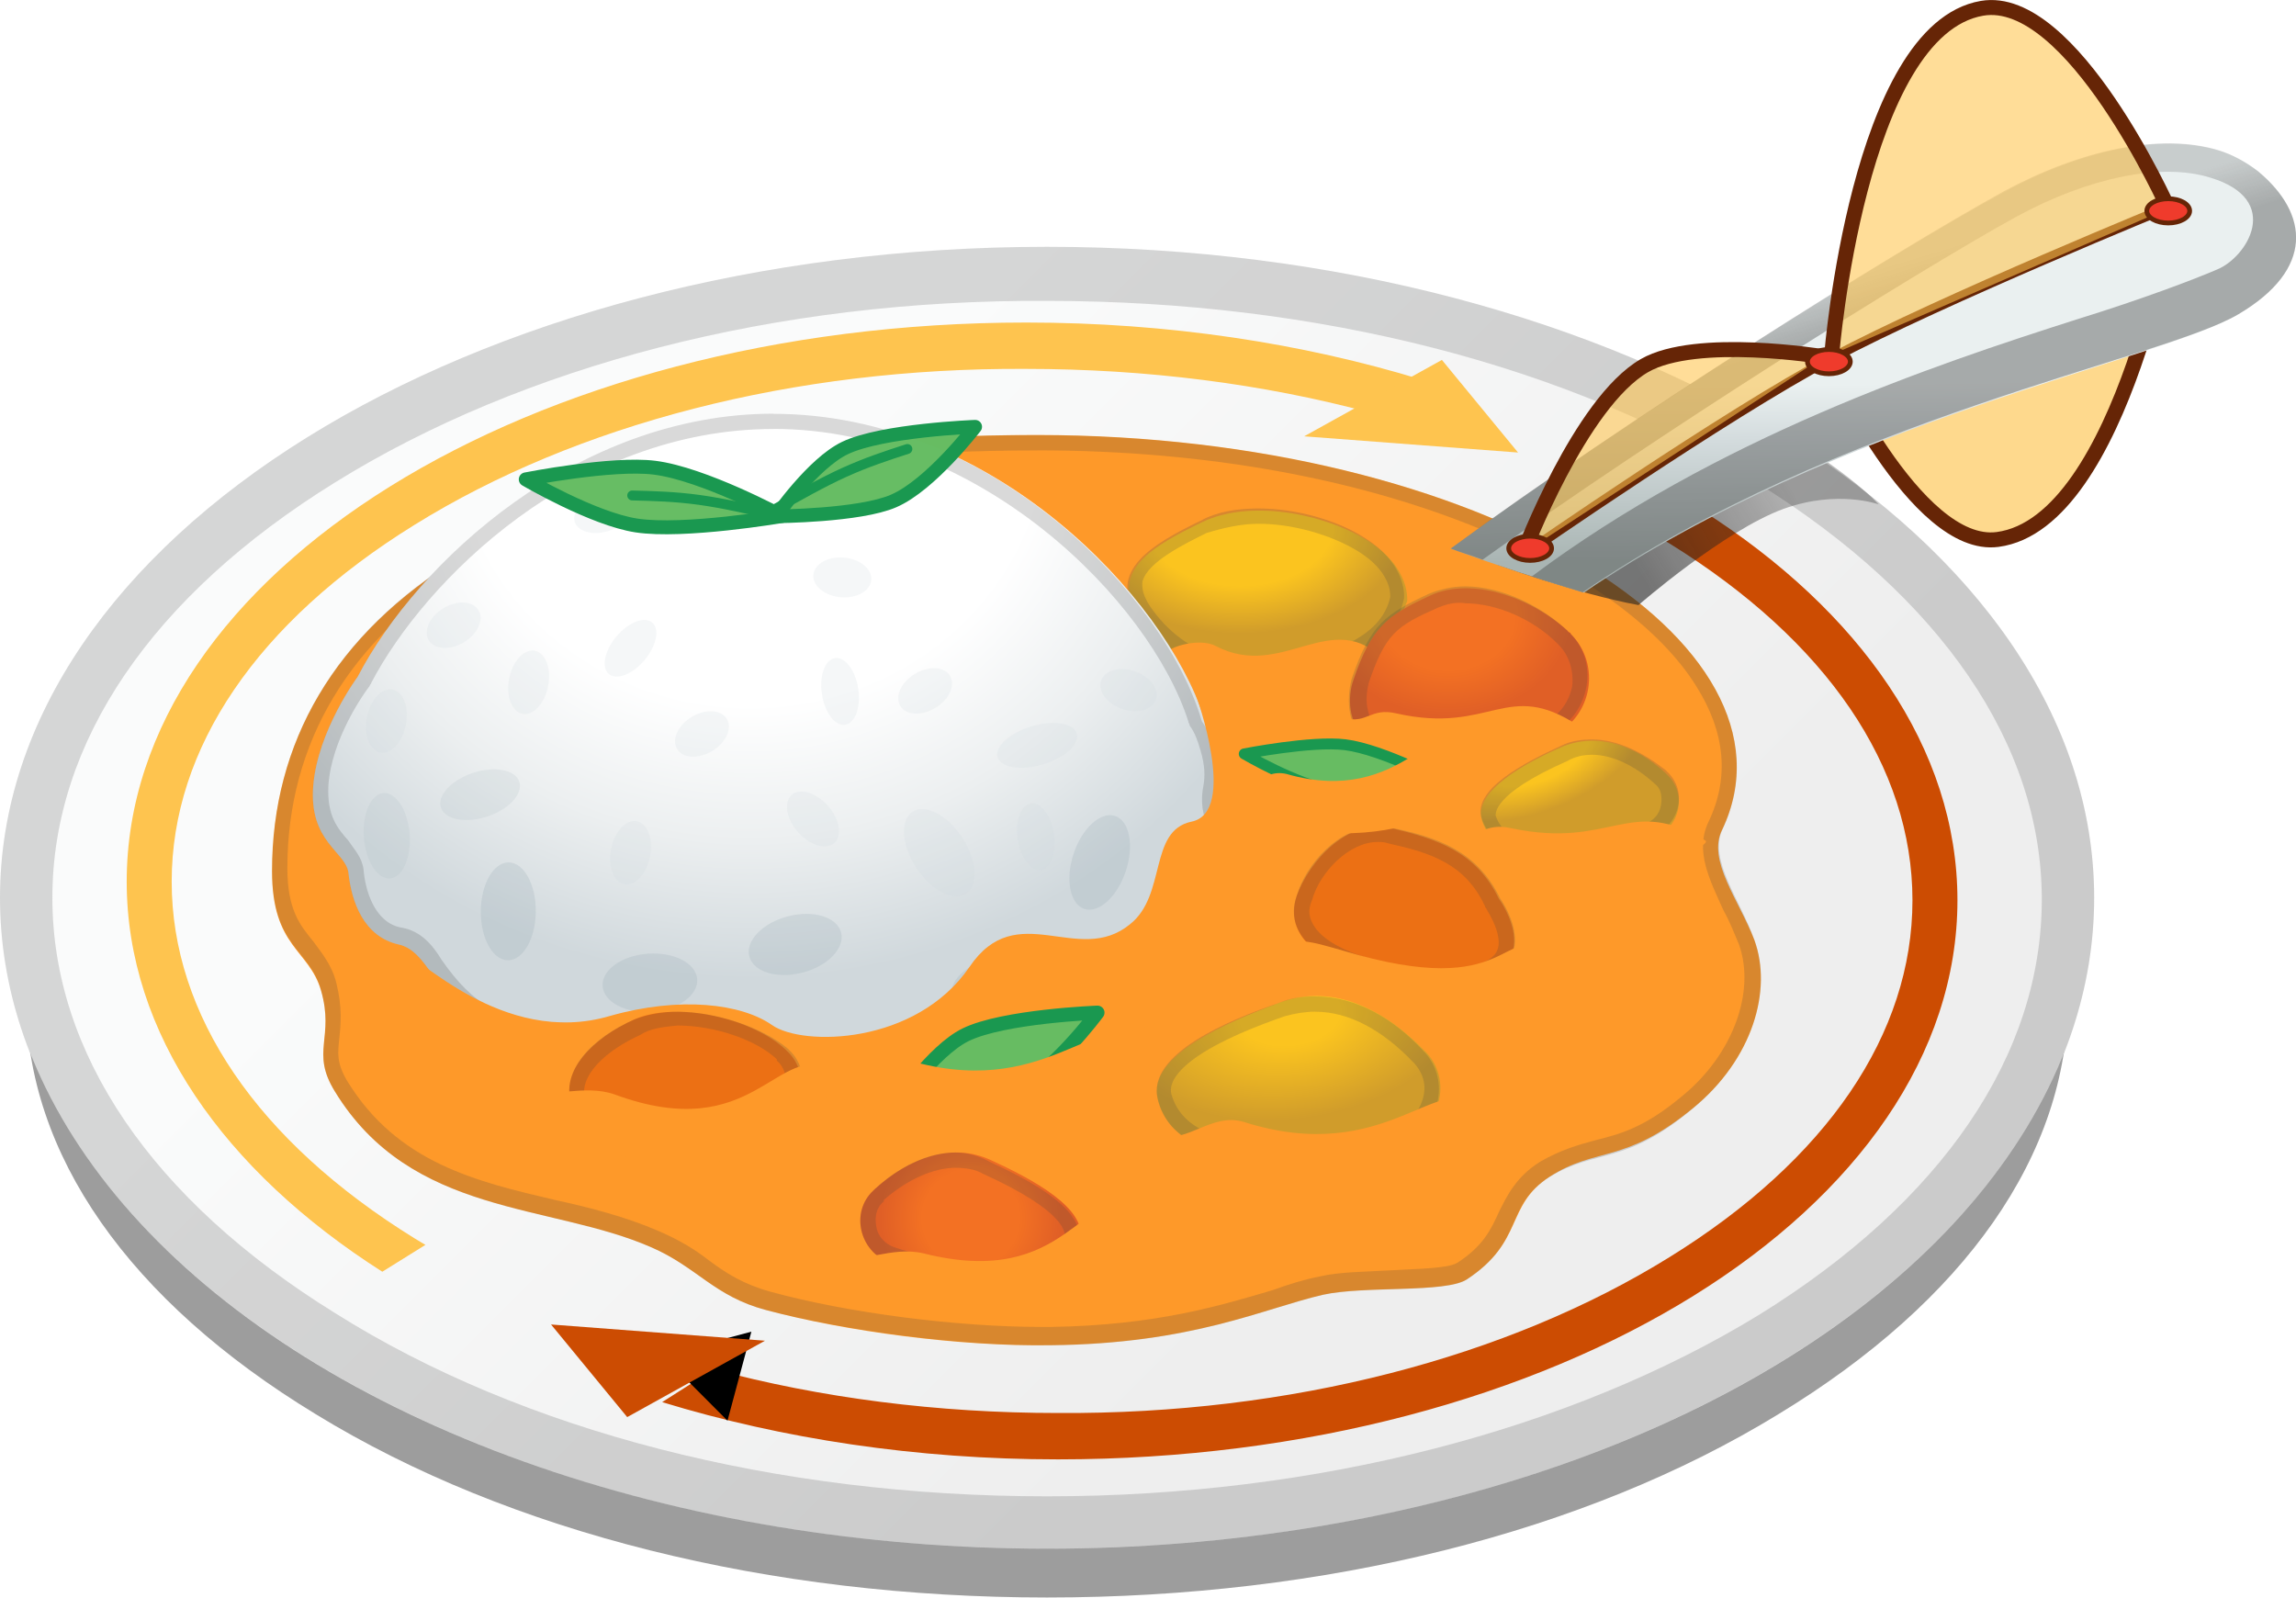 <?xml version="1.0" encoding="UTF-8" standalone="no"?>
<!-- Created with Inkscape (http://www.inkscape.org/) -->

<svg
   width="34.81mm"
   height="24.221mm"
   viewBox="0 0 34.81 24.221"
   version="1.1"
   id="svg1"
   inkscape:version="1.3.2 (091e20e, 2023-11-25)"
   sodipodi:docname="bocurry_logo.svg"
   xmlns:inkscape="http://www.inkscape.org/namespaces/inkscape"
   xmlns:sodipodi="http://sodipodi.sourceforge.net/DTD/sodipodi-0.dtd"
   xmlns:xlink="http://www.w3.org/1999/xlink"
   xmlns="http://www.w3.org/2000/svg"
   xmlns:svg="http://www.w3.org/2000/svg">
  <sodipodi:namedview
     id="namedview1"
     pagecolor="#ffffff"
     bordercolor="#000000"
     borderopacity="0.25"
     inkscape:showpageshadow="2"
     inkscape:pageopacity="0.0"
     inkscape:pagecheckerboard="0"
     inkscape:deskcolor="#d1d1d1"
     inkscape:document-units="mm"
     inkscape:zoom="3.8453276"
     inkscape:cx="218.18687"
     inkscape:cy="562.76089"
     inkscape:window-width="1472"
     inkscape:window-height="808"
     inkscape:window-x="0"
     inkscape:window-y="26"
     inkscape:window-maximized="0"
     inkscape:current-layer="layer1" />
  <defs
     id="defs1">
    <inkscape:path-effect
       effect="bspline"
       id="path-effect35"
       is_visible="true"
       lpeversion="1.3"
       weight="33.333"
       steps="2"
       helper_size="0"
       apply_no_weight="true"
       apply_with_weight="true"
       only_selected="false"
       uniform="false" />
    <linearGradient
       id="a"
       gradientUnits="userSpaceOnUse"
       x1="35.012"
       x2="88.775"
       y1="50.711"
       y2="104.477"
       gradientTransform="matrix(0.265,0,0,0.265,38.776,132.873)">
      <stop
         offset=".171"
         stop-color="#fafbfb"
         id="stop1" />
      <stop
         offset=".87"
         stop-color="#eee"
         id="stop2" />
    </linearGradient>
    <linearGradient
       id="c">
      <stop
         offset=".535"
         stop-color="#f37123"
         id="stop5" />
      <stop
         offset="1"
         stop-color="#e05f26"
         id="stop6" />
    </linearGradient>
    <linearGradient
       id="d-7"
       gradientUnits="userSpaceOnUse"
       x1="102.628"
       x2="93.027"
       y1="55.923"
       y2="68.311"
       gradientTransform="matrix(0.265,0,0,0.265,85.716,112.64)">
      <stop
         offset="0"
         stop-color="#212121"
         stop-opacity=".3"
         id="stop10-5" />
      <stop
         offset="1"
         stop-color="#212121"
         stop-opacity=".6"
         id="stop11-5" />
    </linearGradient>
    <linearGradient
       id="e-4"
       gradientTransform="matrix(0.265,0,0,-0.265,85.716,146.478)"
       gradientUnits="userSpaceOnUse"
       x1="101.792"
       x2="96.6"
       y1="65.577"
       y2="78.218">
      <stop
         offset=".005"
         stop-color="#a9b5b3"
         id="stop12" />
      <stop
         offset=".688"
         stop-color="#d4dcde"
         id="stop13" />
      <stop
         offset=".981"
         stop-color="#eaf0f0"
         id="stop14-1" />
    </linearGradient>
    <linearGradient
       id="f-8"
       gradientTransform="matrix(0.264,-0.022,0.022,0.264,83.841,-84.807)"
       gradientUnits="userSpaceOnUse"
       x1="33.277"
       x2="35.913"
       y1="795.907"
       y2="799.86">
      <stop
         offset="0"
         stop-color="#424242"
         stop-opacity=".2"
         id="stop15-8" />
      <stop
         offset=".848"
         stop-color="#424242"
         stop-opacity=".4"
         id="stop16" />
    </linearGradient>
    <radialGradient
       id="b-8"
       cx="79.164"
       cy="959.513"
       gradientTransform="matrix(0.232,0,0,0.151,120.028,50.404)"
       gradientUnits="userSpaceOnUse"
       r="10.855">
      <stop
         offset=".559"
         stop-color="#fbc41f"
         id="stop3-2" />
      <stop
         offset="1"
         stop-color="#d09c2b"
         id="stop4-9" />
    </radialGradient>
    <radialGradient
       id="d-8"
       cx="92.751"
       cy="865.08"
       gradientTransform="matrix(0.232,0,0,0.185,120.028,36.644)"
       gradientUnits="userSpaceOnUse"
       r="8.062"
       xlink:href="#c" />
    <radialGradient
       id="e-7"
       cx="171.498"
       cy="184.57"
       gradientTransform="matrix(0,0.232,-0.246,0,176.367,154.04)"
       gradientUnits="userSpaceOnUse"
       r="37.28">
      <stop
         offset=".483"
         stop-color="#fff"
         id="stop7-4" />
      <stop
         offset=".724"
         stop-color="#eceff0"
         id="stop8-8" />
      <stop
         offset=".965"
         stop-color="#d0d8dc"
         id="stop9-5" />
    </radialGradient>
    <radialGradient
       id="f-83"
       cx="-45.756"
       cy="1260.003"
       gradientTransform="matrix(0.216,-0.084,0.042,0.108,99.827,58.815)"
       gradientUnits="userSpaceOnUse"
       r="7.641">
      <stop
         offset=".489"
         stop-color="#fbc41f"
         id="stop10-0" />
      <stop
         offset="1"
         stop-color="#d09c2b"
         id="stop11-6" />
    </radialGradient>
    <radialGradient
       id="g-2"
       cx="61.557"
       cy="99.352"
       gradientUnits="userSpaceOnUse"
       r="5.916"
       xlink:href="#c"
       gradientTransform="matrix(0.232,0,0,0.232,120.028,182.742)" />
    <radialGradient
       id="k-2"
       cx="32.498"
       cy="1084.487"
       gradientTransform="matrix(0.23,-0.031,0.019,0.138,111.079,54.065)"
       gradientUnits="userSpaceOnUse"
       r="11.326">
      <stop
         offset=".287"
         stop-color="#fbc41f"
         id="stop18-1" />
      <stop
         offset="1"
         stop-color="#d09c2b"
         id="stop19-1" />
    </radialGradient>
    <marker
       style="overflow:visible"
       id="Triangle-0"
       refX="0"
       refY="0"
       orient="auto-start-reverse"
       inkscape:stockid="Triangle arrow"
       markerWidth="1"
       markerHeight="1"
       viewBox="0 0 1 1"
       inkscape:isstock="true"
       inkscape:collect="always"
       preserveAspectRatio="xMidYMid">
      <path
         transform="scale(0.5)"
         style="fill:context-stroke;fill-rule:evenodd;stroke:context-stroke;stroke-width:1pt"
         d="M 5.77,0 -2.88,5 V -5 Z"
         id="path135-1" />
    </marker>
    <linearGradient
       inkscape:collect="always"
       xlink:href="#a"
       id="linearGradient4"
       gradientUnits="userSpaceOnUse"
       gradientTransform="matrix(0.265,0,0,0.265,118.533,179.849)"
       x1="35.012"
       y1="50.711"
       x2="88.775"
       y2="104.477" />
    <linearGradient
       inkscape:collect="always"
       xlink:href="#d-7"
       id="linearGradient5"
       gradientUnits="userSpaceOnUse"
       gradientTransform="matrix(0.157,0.062,-0.062,0.158,133.985,179.288)"
       x1="102.628"
       y1="55.923"
       x2="93.027"
       y2="68.311" />
    <linearGradient
       inkscape:collect="always"
       xlink:href="#e-4"
       id="linearGradient6"
       gradientUnits="userSpaceOnUse"
       gradientTransform="matrix(0.183,0.072,0.072,-0.183,124.69,200.454)"
       x1="101.792"
       y1="65.577"
       x2="96.6"
       y2="78.218" />
    <linearGradient
       inkscape:collect="always"
       xlink:href="#f-8"
       id="linearGradient7"
       gradientUnits="userSpaceOnUse"
       gradientTransform="matrix(0.188,0.057,-0.057,0.188,186.383,40.091)"
       x1="33.277"
       y1="795.907"
       x2="35.913"
       y2="799.86" />
    <inkscape:path-effect
       effect="bspline"
       id="path-effect35-8"
       is_visible="true"
       lpeversion="1.3"
       weight="33.333"
       steps="2"
       helper_size="0"
       apply_no_weight="true"
       apply_with_weight="true"
       only_selected="false"
       uniform="false" />
  </defs>
  <g
     inkscape:label="Layer 1"
     inkscape:groupmode="layer"
     id="layer1"
     transform="translate(-119.592,-187.325)">
    <path
       d="m 135.467,193.395 c 4.207,0 8.149,0.979 11.086,2.778 2.831,1.72 4.392,3.942 4.392,6.297 0,2.355 -1.561,4.577 -4.392,6.297 -2.937,1.799 -6.879,2.778 -11.086,2.778 -4.207,0 -8.149,-0.979 -11.086,-2.778 -2.831,-1.72 -4.392,-3.942 -4.392,-6.297 0,-2.355 1.561,-4.577 4.392,-6.297 2.937,-1.773 6.879,-2.778 11.086,-2.778"
       fill="#9d9d9d"
       id="path15-8-9"
       style="stroke-width:0.265"
       inkscape:export-filename="currybo.svg"
       inkscape:export-xdpi="96"
       inkscape:export-ydpi="96" />
    <ellipse
       cx="135.467"
       cy="200.936"
       fill="url(#a)"
       rx="15.875"
       ry="9.869"
       id="ellipse15-5"
       style="fill:url(#linearGradient4);stroke-width:0.265" />
    <circle
       cx="137.677"
       cy="200.554"
       fill="#f5f5f5"
       id="circle15-6"
       style="stroke-width:0.232"
       r="2.087" />
    <circle
       cx="134.871"
       cy="202.038"
       fill="#f5f5f5"
       id="circle16-2"
       style="stroke-width:0.232"
       r="2.087" />
    <path
       d="m 145.702,199.904 c -0.232,0.464 0.255,1.067 0.487,1.67 0.278,0.765 -0.023,1.809 -0.928,2.551 -1.044,0.858 -1.461,0.58 -2.18,1.044 -0.673,0.441 -0.371,0.974 -1.252,1.554 -0.325,0.209 -1.554,0.093 -2.18,0.232 -0.904,0.209 -1.971,0.742 -4.128,0.765 -1.368,0.023 -3.108,-0.209 -4.314,-0.533 -0.789,-0.209 -1.044,-0.649 -1.739,-0.951 -1.531,-0.673 -3.641,-0.464 -4.801,-2.366 -0.371,-0.603 0,-0.812 -0.209,-1.531 -0.186,-0.626 -0.742,-0.649 -0.742,-1.809 0,-3.873 3.757,-6.61 11.596,-6.61 6.772,0 11.735,3.154 10.39,5.984 z"
       fill="#9a5a25"
       id="path16-0-8"
       style="fill:#fe9929;stroke-width:0.232" />
    <path
       d="m 138.93,197.608 c 0,0 -1.252,0.255 -2.064,-0.928 -0.487,-0.696 0.232,-1.09 0.951,-1.438 0.719,-0.348 1.832,-0.139 2.505,0.278 0.673,0.417 0.603,0.928 0.603,0.928 -0.046,0.023 -0.116,0.974 -1.995,1.16 z"
       fill="url(#b)"
       id="path17-2-5"
       style="fill:url(#b-8);stroke-width:0.232" />
    <path
       d="m 138.674,195.266 c 0.51,0 1.09,0.162 1.508,0.417 0.487,0.301 0.487,0.626 0.487,0.673 v 0.023 c -0.116,0.533 -0.742,0.881 -1.763,0.974 h -0.023 c 0,0 -0.093,0.023 -0.255,0.023 -0.371,0 -1.09,-0.116 -1.6,-0.858 -0.139,-0.209 -0.116,-0.325 -0.116,-0.371 0.07,-0.301 0.649,-0.58 0.974,-0.742 0.232,-0.07 0.51,-0.139 0.789,-0.139 m 0,-0.232 c -0.325,0 -0.626,0.046 -0.881,0.186 -0.719,0.348 -1.438,0.765 -0.951,1.438 0.58,0.812 1.368,0.951 1.786,0.951 0.186,0 0.278,-0.023 0.278,-0.023 1.879,-0.186 1.948,-1.136 1.971,-1.183 0,0 0.07,-0.51 -0.603,-0.928 -0.394,-0.255 -1.02,-0.441 -1.6,-0.441 z"
       fill="#434343"
       opacity="0.2"
       id="path18-4-9"
       style="stroke-width:0.232" />
    <path
       d="m 140.599,197.353 c 0.116,0.116 -1.113,0.51 -1.67,0.51 -0.557,0 -1.716,-0.394 -1.716,-0.557 0,-0.162 0.557,-0.325 0.812,-0.186 1.02,0.533 1.763,-0.626 2.574,0.232 z"
       fill="#9a5a25"
       id="path19-8-4"
       style="fill:#fe9929;fill-opacity:1;stroke-width:0.232" />
    <path
       d="m 140.112,197.632 c 0.278,-0.812 0.51,-0.974 1.16,-1.276 0.649,-0.302 1.577,0.046 2.111,0.557 0,0 0.023,0 0.023,0.023 0.464,0.464 0.325,1.252 -0.255,1.531 -0.232,0.116 -1.786,0.371 -2.829,0 -0.301,-0.116 -0.301,-0.603 -0.209,-0.835 z"
       fill="url(#d)"
       id="path20-3-3"
       style="fill:url(#d-8);stroke-width:0.232" />
    <path
       d="m 135.311,194.153 c 5.334,0 8.929,1.855 9.996,3.572 0.441,0.696 0.51,1.392 0.186,2.064 -0.209,0.441 0.023,0.881 0.232,1.345 0.093,0.162 0.162,0.348 0.232,0.51 0.255,0.719 -0.093,1.67 -0.858,2.296 -0.58,0.487 -0.951,0.58 -1.322,0.673 -0.255,0.07 -0.51,0.139 -0.835,0.325 -0.371,0.232 -0.51,0.533 -0.626,0.765 -0.116,0.255 -0.232,0.51 -0.626,0.765 -0.139,0.093 -0.649,0.093 -0.997,0.116 -0.394,0.023 -0.789,0.023 -1.09,0.093 -0.232,0.046 -0.464,0.116 -0.719,0.209 -0.789,0.232 -1.763,0.533 -3.363,0.557 h -0.139 c -1.276,0 -2.922,-0.209 -4.105,-0.533 -0.417,-0.116 -0.673,-0.278 -0.951,-0.487 -0.209,-0.162 -0.441,-0.302 -0.765,-0.441 -0.487,-0.209 -1.02,-0.348 -1.554,-0.464 -1.183,-0.278 -2.389,-0.557 -3.154,-1.809 -0.162,-0.278 -0.139,-0.417 -0.116,-0.649 0.023,-0.209 0.046,-0.464 -0.046,-0.835 -0.07,-0.278 -0.232,-0.464 -0.348,-0.626 -0.209,-0.255 -0.394,-0.487 -0.394,-1.113 0,-1.902 0.951,-3.479 2.737,-4.569 1.995,-1.136 4.894,-1.763 8.628,-1.763 m 0,-0.232 c -7.839,0 -11.596,2.714 -11.596,6.61 0,1.16 0.58,1.183 0.742,1.809 0.209,0.742 -0.162,0.928 0.209,1.531 1.16,1.902 3.27,1.693 4.801,2.366 0.696,0.302 0.951,0.742 1.739,0.951 1.16,0.301 2.829,0.533 4.175,0.533 h 0.139 c 2.157,-0.023 3.224,-0.557 4.128,-0.765 0.626,-0.139 1.855,-0.023 2.18,-0.232 0.881,-0.58 0.557,-1.113 1.252,-1.554 0.719,-0.441 1.136,-0.162 2.18,-1.044 0.904,-0.742 1.206,-1.809 0.928,-2.551 -0.209,-0.603 -0.696,-1.206 -0.487,-1.67 1.345,-2.829 -3.618,-5.984 -10.39,-5.984 z"
       fill="#434343"
       opacity="0.2"
       id="path21-9-9"
       style="stroke-width:0.232" />
    <path
       d="m 138.164,199.812 c 0,0 0,-0.023 -0.023,-0.023 -0.093,-0.162 -0.093,-0.325 -0.07,-0.51 0.046,-0.209 0.023,-0.417 -0.046,-0.649 -0.046,-0.209 -0.116,-0.348 -0.186,-0.441 -0.58,-1.786 -3.177,-4.592 -6.517,-4.592 -2.969,0 -5.404,2.25 -6.308,3.989 0,0 -0.603,0.812 -0.673,1.647 -0.07,0.858 0.487,0.997 0.533,1.322 0.046,0.441 0.232,0.974 0.765,1.09 0.209,0.046 0.348,0.232 0.464,0.394 0.557,0.812 1.067,1.044 1.948,1.067 0.348,0 1.206,0.139 1.368,0.232 0.232,0.116 0.51,0.186 0.812,0.186 0.209,0 0.417,-0.046 0.58,-0.093 0.255,-0.093 0.557,-0.093 0.812,0 0.255,0.07 0.533,0.116 0.858,0.093 0.325,-0.023 0.626,-0.116 0.858,-0.255 0.255,-0.162 0.58,-0.186 0.881,-0.093 0.255,0.07 0.557,0.093 0.858,0.023 0.394,-0.093 0.742,-0.301 0.928,-0.533 0.162,-0.209 0.417,-0.371 0.696,-0.417 0.116,-0.023 0.232,-0.046 0.348,-0.093 0.278,-0.116 0.417,-0.441 0.464,-0.696 0.07,-0.232 0.186,-0.464 0.371,-0.626 0.325,-0.348 0.441,-0.696 0.278,-1.02 z"
       fill="url(#e)"
       id="path22-0-0"
       style="fill:url(#e-7);stroke-width:0.232" />
    <ellipse
       cx="76.517"
       cy="228.335"
       fill="#90a4ae"
       opacity="0.2"
       rx="0.719"
       ry="0.441"
       transform="rotate(-14.613)"
       id="ellipse22-5"
       style="stroke-width:0.232" />
    <ellipse
       cx="-147.476"
       cy="192.3"
       fill="#90a4ae"
       opacity="0.2"
       rx="0.742"
       ry="0.417"
       transform="rotate(-71.699)"
       id="ellipse23-6"
       style="stroke-width:0.232" />
    <ellipse
       cx="-200.091"
       cy="128.944"
       fill="#90a4ae"
       opacity="0.2"
       rx="0.742"
       ry="0.417"
       transform="rotate(-89.53)"
       id="ellipse24-3"
       style="stroke-width:0.232" />
    <ellipse
       cx="114.125"
       cy="211.249"
       fill="#90a4ae"
       opacity="0.2"
       rx="0.719"
       ry="0.441"
       transform="rotate(-4.244)"
       id="ellipse25-6"
       style="stroke-width:0.232" />
    <ellipse
       cx="2.839"
       cy="240.841"
       fill="#d0d8dc"
       opacity="0.2"
       rx="0.417"
       ry="0.742"
       transform="rotate(-33.08)"
       id="ellipse26-3"
       style="stroke-width:0.232" />
    <ellipse
       cx="-169.191"
       cy="163.497"
       fill="#d0d8dc"
       opacity="0.2"
       rx="0.487"
       ry="0.301"
       transform="rotate(-78.825)"
       id="ellipse27-0"
       style="stroke-width:0.232" />
    <ellipse
       cx="-171.426"
       cy="165.514"
       fill="#d0d8dc"
       opacity="0.2"
       rx="0.487"
       ry="0.301"
       transform="rotate(-78.825)"
       id="ellipse28-8"
       style="stroke-width:0.232" />
    <ellipse
       cx="-170.185"
       cy="161.495"
       fill="#d0d8dc"
       opacity="0.2"
       rx="0.487"
       ry="0.301"
       transform="rotate(-78.825)"
       id="ellipse29-4"
       style="stroke-width:0.232" />
    <ellipse
       cx="-34.181"
       cy="236.92"
       fill="#d0d8dc"
       opacity="0.2"
       rx="0.302"
       ry="0.487"
       transform="rotate(-41.652)"
       id="ellipse30-0"
       style="stroke-width:0.232" />
    <ellipse
       cx="35.858"
       cy="240.204"
       fill="#90a4ae"
       opacity="0.2"
       rx="0.51"
       ry="0.302"
       transform="rotate(-25.138)"
       id="ellipse31-4"
       style="stroke-width:0.232" />
    <ellipse
       cx="109.892"
       cy="208.953"
       fill="#b0bec5"
       opacity="0.2"
       rx="0.348"
       ry="0.649"
       transform="rotate(-4.359)"
       id="ellipse32-6"
       style="stroke-width:0.232" />
    <ellipse
       cx="57.901"
       cy="229.115"
       fill="#b0bec5"
       opacity="0.2"
       rx="0.626"
       ry="0.348"
       transform="rotate(-18.288)"
       id="ellipse33-4"
       style="stroke-width:0.232" />
    <g
       fill="#d0d8dc"
       id="g43-6"
       transform="matrix(0.232,0,0,0.232,120.028,182.742)">
      <ellipse
         cx="65.91"
         cy="68.49"
         opacity="0.2"
         rx="2.7"
         ry="1.3"
         transform="matrix(0.958,-0.286,0.286,0.958,-16.829,21.702)"
         id="ellipse34-4" />
      <ellipse
         cx="65.79"
         cy="74.39"
         opacity="0.2"
         rx="1.2"
         ry="2.2"
         transform="matrix(0.989,-0.151,0.151,0.989,-10.486,10.796)"
         id="ellipse35-3" />
      <ellipse
         cx="53"
         cy="64.9"
         opacity="0.2"
         rx="1.2"
         ry="2.2"
         transform="matrix(0.989,-0.151,0.151,0.989,-9.198,8.754)"
         id="ellipse36-8" />
      <ellipse
         cx="39.33"
         cy="62.11"
         opacity="0.2"
         rx="2.2"
         ry="1.2"
         transform="matrix(0.644,-0.765,0.765,0.644,-33.518,52.208)"
         id="ellipse37-4" />
      <ellipse
         cx="27.79"
         cy="60.62"
         opacity="0.2"
         rx="1.9"
         ry="1.3"
         transform="matrix(0.855,-0.518,0.518,0.855,-27.394,23.179)"
         id="ellipse38-0" />
      <ellipse
         cx="44.02"
         cy="67.72"
         opacity="0.2"
         rx="1.9"
         ry="1.3"
         transform="matrix(0.855,-0.518,0.518,0.855,-28.723,32.621)"
         id="ellipse39-0" />
      <ellipse
         cx="58.61"
         cy="64.9"
         opacity="0.2"
         rx="1.9"
         ry="1.3"
         transform="matrix(0.855,-0.518,0.518,0.855,-25.15,39.775)"
         id="ellipse40-9" />
      <ellipse
         cx="71.89"
         cy="64.84"
         opacity="0.2"
         rx="1.3"
         ry="1.9"
         transform="matrix(0.329,-0.944,0.944,0.329,-12.992,111.386)"
         id="ellipse41-3" />
      <ellipse
         cx="37.49"
         cy="53.3"
         opacity="0.2"
         rx="1.9"
         ry="1.2"
         transform="matrix(0.96,-0.281,0.281,0.96,-13.468,12.683)"
         id="ellipse42-7" />
      <ellipse
         cx="53.14"
         cy="57.47"
         opacity="0.2"
         rx="1.3"
         ry="1.9"
         transform="matrix(0.091,-0.996,0.996,0.091,-8.909,105.186)"
         id="ellipse43-5" />
    </g>
    <path
       d="m 142.06,199.765 c -0.139,-0.441 0.673,-0.881 1.206,-1.113 0.533,-0.232 1.136,-0.023 1.577,0.394 0,0 0,0 0.023,0.023 0.325,0.301 0.186,0.835 -0.232,0.974 -0.719,0.209 -2.296,0.58 -2.574,-0.278 z"
       fill="url(#f)"
       id="path43-7"
       style="fill:url(#f-83);stroke-width:0.232" />
    <path
       d="m 141.805,196.472 c 0.464,0 1.02,0.232 1.392,0.603 l 0.023,0.023 c 0.162,0.162 0.232,0.394 0.209,0.626 -0.046,0.232 -0.186,0.441 -0.394,0.533 -0.093,0.046 -0.696,0.162 -1.368,0.162 -0.51,0 -0.951,-0.07 -1.276,-0.186 -0.023,0 -0.046,-0.07 -0.07,-0.186 -0.023,-0.139 0,-0.278 0.023,-0.371 0.255,-0.742 0.417,-0.858 1.044,-1.136 0.116,-0.046 0.255,-0.093 0.417,-0.07 m 0,-0.255 c -0.186,0 -0.394,0.046 -0.557,0.116 -0.649,0.301 -0.881,0.464 -1.16,1.276 -0.07,0.232 -0.093,0.742 0.186,0.835 0.417,0.139 0.904,0.186 1.368,0.186 0.719,0 1.345,-0.116 1.484,-0.186 0.58,-0.301 0.719,-1.09 0.255,-1.531 0,0 -0.023,0 -0.023,-0.023 -0.394,-0.371 -0.997,-0.673 -1.554,-0.673 z"
       fill="#434343"
       opacity="0.2"
       id="path44-2"
       style="stroke-width:0.232" />
    <path
       d="m 135.961,206.166 c 0.162,-0.51 -0.742,-0.974 -1.345,-1.252 -0.603,-0.278 -1.252,-0.023 -1.763,0.441 l -0.023,0.023 c -0.348,0.325 -0.209,0.928 0.255,1.09 0.789,0.255 2.551,0.649 2.876,-0.301 z"
       fill="url(#g)"
       id="path45-9"
       style="fill:url(#g-2);stroke-width:0.232" />
    <path
       d="m 143.73,198.768 c 0.301,0 0.649,0.162 0.951,0.441 0.093,0.07 0.116,0.186 0.093,0.325 -0.023,0.139 -0.116,0.232 -0.232,0.278 -0.255,0.093 -0.881,0.278 -1.438,0.278 -0.696,0 -0.789,-0.278 -0.835,-0.394 0,-0.023 -0.07,-0.325 1.09,-0.835 0.116,-0.07 0.255,-0.093 0.371,-0.093 m 0,-0.232 c -0.162,0 -0.325,0.023 -0.464,0.093 -0.557,0.255 -1.368,0.673 -1.206,1.113 0.139,0.417 0.557,0.533 1.044,0.533 0.533,0 1.136,-0.162 1.531,-0.278 0.417,-0.139 0.557,-0.673 0.232,-0.974 0,0 0,0 -0.023,-0.023 -0.325,-0.255 -0.719,-0.464 -1.113,-0.464 z"
       fill="#434343"
       opacity="0.2"
       id="path46-7"
       style="stroke-width:0.232" />
    <path
       d="m 143.522,198.327 c 0.139,0.093 -1.136,0.603 -1.763,0.557 -1.739,-0.139 -1.948,-0.719 -1.786,-0.673 0.348,0.093 0.394,-0.162 0.789,-0.07 1.438,0.325 1.67,-0.533 2.76,0.186 z"
       fill="#9a5a25"
       id="path47-5"
       style="fill:#fe9929;fill-opacity:1;stroke-width:0.232" />
    <path
       d="m 145.447,200.067 c 0.139,0.093 -1.229,0.603 -1.879,0.557 -1.855,-0.139 -2.087,-0.719 -1.902,-0.673 0.371,0.093 0.417,-0.162 0.835,-0.07 1.531,0.325 1.786,-0.51 2.945,0.186 z"
       fill="#9a5a25"
       id="path48-6"
       style="fill:#fe9929;fill-opacity:1;stroke-width:0.232" />
    <path
       d="m 135.467,191.887 c 4.101,0 7.938,0.979 10.795,2.778 2.752,1.72 4.286,3.942 4.286,6.297 0,2.355 -1.508,4.577 -4.286,6.297 -2.857,1.746 -6.694,2.752 -10.795,2.752 -4.101,0 -7.938,-0.979 -10.795,-2.778 -2.778,-1.72 -4.286,-3.942 -4.286,-6.297 0,-2.355 1.508,-4.577 4.286,-6.297 2.857,-1.773 6.694,-2.778 10.795,-2.752 m 0,-0.82 c -8.758,0 -15.875,4.419 -15.875,9.869 0,5.45 7.117,9.869 15.875,9.869 8.758,0 15.875,-4.419 15.875,-9.869 0,-5.45 -7.117,-9.869 -15.875,-9.869 z"
       fill="#434343"
       opacity="0.2"
       id="path49-5"
       style="stroke-width:0.265" />
    <path
       d="m 131.322,193.828 c 3.131,0 5.705,2.621 6.285,4.43 0,0.023 0.023,0.046 0.023,0.07 0.07,0.093 0.116,0.209 0.162,0.371 0.07,0.232 0.07,0.394 0.046,0.533 -0.046,0.232 -0.023,0.464 0.093,0.649 v 0.023 c 0.093,0.209 0.023,0.464 -0.186,0.673 -0.232,0.209 -0.371,0.464 -0.441,0.742 -0.046,0.162 -0.139,0.464 -0.348,0.533 -0.093,0.046 -0.186,0.07 -0.278,0.07 -0.348,0.046 -0.649,0.232 -0.858,0.51 -0.162,0.209 -0.464,0.394 -0.789,0.464 -0.116,0.023 -0.232,0.046 -0.348,0.046 -0.139,0 -0.278,-0.023 -0.394,-0.046 -0.116,-0.023 -0.255,-0.046 -0.394,-0.046 -0.232,0 -0.464,0.07 -0.673,0.186 -0.209,0.116 -0.487,0.209 -0.765,0.232 -0.07,0 -0.116,0 -0.186,0 -0.209,0 -0.394,-0.023 -0.58,-0.093 -0.162,-0.046 -0.325,-0.07 -0.487,-0.07 -0.162,0 -0.325,0.023 -0.464,0.07 -0.162,0.046 -0.325,0.07 -0.51,0.07 -0.255,0 -0.51,-0.07 -0.719,-0.162 -0.232,-0.116 -1.136,-0.255 -1.461,-0.255 -0.858,-0.023 -1.276,-0.255 -1.763,-0.951 -0.139,-0.232 -0.325,-0.441 -0.603,-0.487 -0.417,-0.07 -0.557,-0.58 -0.58,-0.881 -0.023,-0.186 -0.139,-0.301 -0.232,-0.441 -0.162,-0.186 -0.325,-0.371 -0.301,-0.835 0.046,-0.696 0.533,-1.392 0.626,-1.508 0,-0.023 0.023,-0.023 0.023,-0.046 0.812,-1.554 3.108,-3.85 6.1,-3.85 m 0,-0.232 c -2.969,0 -5.404,2.25 -6.308,3.989 0,0 -0.603,0.812 -0.673,1.647 -0.07,0.858 0.487,0.997 0.533,1.322 0.046,0.441 0.232,0.974 0.765,1.09 0.209,0.046 0.348,0.232 0.464,0.394 0.557,0.812 1.067,1.044 1.948,1.067 0.348,0 1.206,0.139 1.368,0.232 0.232,0.116 0.51,0.186 0.812,0.186 0.209,0 0.417,-0.046 0.58,-0.093 0.139,-0.046 0.278,-0.07 0.394,-0.07 0.139,0 0.278,0.023 0.417,0.07 0.186,0.07 0.417,0.093 0.649,0.093 h 0.209 c 0.325,-0.023 0.626,-0.116 0.858,-0.255 0.162,-0.093 0.371,-0.139 0.557,-0.139 0.116,0 0.209,0.023 0.325,0.046 0.139,0.046 0.301,0.07 0.464,0.07 0.139,0 0.255,-0.023 0.394,-0.046 0.394,-0.093 0.742,-0.301 0.928,-0.533 0.162,-0.209 0.417,-0.371 0.696,-0.417 0.116,-0.023 0.232,-0.046 0.348,-0.093 0.278,-0.116 0.417,-0.441 0.464,-0.696 0.07,-0.232 0.186,-0.464 0.371,-0.626 0.278,-0.278 0.394,-0.626 0.255,-0.951 0,0 0,-0.023 -0.023,-0.023 -0.093,-0.162 -0.093,-0.325 -0.07,-0.51 0.046,-0.209 0.023,-0.417 -0.046,-0.649 -0.046,-0.209 -0.116,-0.348 -0.186,-0.441 -0.533,-1.855 -3.154,-4.662 -6.494,-4.662 z"
       fill="#434343"
       opacity="0.2"
       id="path50-3"
       style="stroke-width:0.232" />
    <path
       d="m 138.535,200.502 c 0.093,-1.044 -0.812,-2.644 -0.812,-2.644 0,0 0.649,1.786 -0.07,1.925 -0.649,0.139 -0.371,1.113 -0.928,1.554 -0.789,0.649 -1.716,-0.417 -2.435,0.649 -0.812,1.183 -2.528,1.206 -2.992,0.881 -0.464,-0.325 -1.392,-0.441 -2.458,-0.139 -1.647,0.487 -2.969,-0.997 -3.061,-0.881 -0.673,0.626 2.969,3.456 10.97,1.113 1.461,-0.394 1.693,-1.415 1.786,-2.458 z"
       fill="#9a5a25"
       id="path51-0"
       style="fill:#fe9929;stroke-width:0.232" />
    <path
       d="m 134.082,205.03 c 0.139,0 0.301,0.023 0.417,0.093 1.276,0.58 1.252,0.905 1.229,0.974 -0.093,0.301 -0.417,0.441 -0.951,0.441 -0.626,0 -1.345,-0.209 -1.623,-0.302 -0.139,-0.046 -0.255,-0.162 -0.278,-0.325 -0.023,-0.139 0,-0.278 0.116,-0.371 v -0.023 c 0.348,-0.301 0.742,-0.487 1.09,-0.487 m 0,-0.232 c -0.441,0 -0.881,0.232 -1.229,0.557 l -0.023,0.023 c -0.348,0.325 -0.209,0.928 0.255,1.09 0.417,0.139 1.09,0.325 1.693,0.325 0.533,0 1.02,-0.139 1.16,-0.603 0.162,-0.51 -0.742,-0.974 -1.345,-1.252 -0.162,-0.093 -0.348,-0.139 -0.51,-0.139 z"
       fill="#434343"
       opacity="0.2"
       id="path52-4"
       style="stroke-width:0.232" />
    <path
       d="m 136.865,205.61 c 0.186,0.07 -0.278,1.461 -2.435,1.461 -2.157,0 -2.412,-0.719 -2.226,-0.673 0.441,0.093 0.904,-0.186 1.392,-0.07 2.203,0.557 2.389,-1.09 3.27,-0.719 z"
       fill="#9a5a25"
       id="path53-8"
       style="fill:#fe9929;fill-opacity:1;stroke-width:0.232" />
    <path
       d="m 139.254,200.902 c 0.186,-0.51 0.765,-1.183 1.438,-1.02 0.673,0.162 1.276,0.348 1.623,1.067 0,0 0.858,1.16 -0.719,1.299 -0.858,0.093 -2.69,-0.325 -2.342,-1.345 z"
       fill="url(#i)"
       id="path54-5"
       style="fill:#ec7014;stroke-width:0.232" />
    <path
       d="m 140.483,200.09 c 0.046,0 0.093,0 0.162,0.023 0.626,0.139 1.16,0.302 1.461,0.951 0,0.023 0.023,0.023 0.023,0.046 0.046,0.07 0.255,0.417 0.162,0.626 -0.07,0.162 -0.325,0.255 -0.696,0.278 -0.046,0 -0.116,0 -0.186,0 -0.673,0 -1.6,-0.232 -1.879,-0.626 -0.093,-0.139 -0.116,-0.255 -0.046,-0.417 0.116,-0.417 0.557,-0.881 0.997,-0.881 m 0,-0.232 c -0.603,0 -1.09,0.58 -1.229,1.044 -0.325,0.928 1.229,1.345 2.157,1.345 h 0.209 c 1.554,-0.139 0.719,-1.299 0.719,-1.299 -0.348,-0.719 -0.951,-0.928 -1.623,-1.067 -0.093,0 -0.162,-0.023 -0.232,-0.023 z"
       fill="#434343"
       opacity="0.2"
       id="path55-5"
       style="stroke-width:0.232" />
    <path
       d="m 143.174,201.737 c 0.162,0.093 -0.533,1.299 -2.296,0.974 -1.368,-0.255 -2.087,-0.835 -1.925,-0.974 0.232,-0.232 0.51,-0.139 0.997,0 2.621,0.789 2.366,-0.464 3.224,0 z"
       fill="#9a5a25"
       id="path56-5"
       style="fill:#fe9929;fill-opacity:1;stroke-width:0.232" />
    <path
       d="m 128.261,204.079 c -0.186,-0.51 0.325,-1.02 0.951,-1.299 0.626,-0.278 1.786,-0.023 2.296,0.464 0,0 0,0 0.023,0.023 0.371,0.348 0.209,0.974 -0.278,1.136 -0.812,0.255 -2.644,0.696 -2.992,-0.325 z"
       fill="url(#j)"
       id="path57-4"
       style="fill:#ec7014;stroke-width:0.232" />
    <path
       d="m 129.861,202.873 c 0.557,0 1.183,0.209 1.508,0.51 v 0.023 c 0.116,0.093 0.162,0.255 0.116,0.417 -0.046,0.162 -0.162,0.278 -0.301,0.348 -0.301,0.093 -1.044,0.325 -1.716,0.325 -0.557,0 -0.904,-0.162 -0.997,-0.464 -0.139,-0.394 0.325,-0.789 0.835,-1.02 0.139,-0.093 0.325,-0.116 0.557,-0.139 m 0,-0.209 c -0.232,0 -0.464,0.046 -0.649,0.116 -0.649,0.278 -1.136,0.789 -0.951,1.299 0.162,0.487 0.649,0.626 1.229,0.626 0.626,0 1.345,-0.186 1.786,-0.325 0.487,-0.162 0.649,-0.789 0.278,-1.136 0,0 0,0 -0.023,-0.023 -0.394,-0.325 -1.09,-0.557 -1.67,-0.557 z"
       fill="#434343"
       opacity="0.2"
       id="path58-2"
       style="stroke-width:0.232" />
    <path
       d="m 132.227,203.546 c 0.162,0.093 -0.464,1.623 -2.598,1.392 -2.157,-0.209 -2.319,-1.16 -2.111,-1.09 0.417,0.139 0.928,-0.093 1.392,0.07 2.134,0.789 2.458,-0.835 3.317,-0.371 z"
       fill="#9a5a25"
       id="path59-1"
       style="fill:#fe9929;stroke-width:0.232" />
    <path
       d="m 137.144,203.986 c -0.162,-0.649 1.044,-1.16 1.855,-1.461 0.812,-0.301 1.6,0.116 2.203,0.742 l 0.023,0.023 c 0.417,0.464 0.162,1.206 -0.441,1.368 -1.067,0.232 -3.34,0.58 -3.641,-0.673 z"
       fill="url(#k)"
       id="path60-9"
       style="fill:url(#k-2);stroke-width:0.232" />
    <path
       d="m 139.533,202.664 c 0.51,0 1.02,0.278 1.484,0.765 l 0.023,0.023 c 0.139,0.162 0.186,0.348 0.116,0.557 -0.07,0.209 -0.232,0.371 -0.441,0.417 -0.371,0.093 -1.09,0.232 -1.786,0.232 -0.928,0 -1.438,-0.255 -1.577,-0.742 -0.046,-0.162 0.046,-0.603 1.716,-1.183 0.162,-0.046 0.325,-0.07 0.464,-0.07 m 0,-0.232 c -0.186,0 -0.371,0.023 -0.533,0.093 -0.812,0.278 -2.018,0.789 -1.855,1.461 0.162,0.696 0.951,0.905 1.786,0.905 0.673,0 1.368,-0.139 1.832,-0.232 0.603,-0.139 0.858,-0.881 0.441,-1.368 l -0.023,-0.023 c -0.441,-0.487 -1.02,-0.835 -1.647,-0.835 z"
       fill="#434343"
       opacity="0.2"
       id="path61-2"
       style="stroke-width:0.232" />
    <path
       d="m 142.037,204.125 c 0.139,0.139 -0.093,1.415 -2.69,1.206 -2.157,-0.162 -2.389,-0.858 -2.18,-0.789 0.441,0.116 0.789,-0.348 1.276,-0.209 2.18,0.696 2.969,-0.835 3.595,-0.209 z"
       fill="#9a5a25"
       id="path62-4"
       style="fill:#fe9929;fill-opacity:1;stroke-width:0.232" />
    <path
       style="fill:#737373;fill-opacity:0.902;stroke-width:0.106;stroke-linejoin:round;stroke-opacity:0.902"
       d="m 124.338,205.642 -2.496,-4.719"
       id="path33-5" />
    <g
       id="g40-8"
       transform="translate(80.286,47.273)"
       style="fill:#cc4c02">
      <path
         d="m 49.345,161.31 c 1.812,0.554 3.848,0.868 6.002,0.868 7.523,0 13.636,-3.795 13.636,-8.477 0,-2.301 -1.479,-4.387 -3.875,-5.914 l -0.654,0.407 c 0.055,0.033 0.111,0.065 0.165,0.099 2.386,1.477 3.682,3.386 3.682,5.409 0,2.023 -1.296,3.932 -3.682,5.409 -2.454,1.523 -5.75,2.386 -9.272,2.364 -1.83,0 -3.598,-0.228 -5.219,-0.663 z"
         style="fill:#cc4c02;fill-opacity:1;stroke:none;stroke-width:0.227;stroke-dasharray:none;marker-end:url(#Triangle-0)"
         id="path38-0-6" />
      <path
         sodipodi:type="star"
         style="fill:#cc4c02;fill-opacity:1;stroke:none;stroke-width:0.227;stroke-linejoin:round;stroke-dasharray:none;stroke-opacity:1"
         id="path40-2"
         inkscape:flatsided="true"
         sodipodi:sides="3"
         sodipodi:cx="37.397957"
         sodipodi:cy="141.7101"
         sodipodi:r1="1.717894"
         sodipodi:r2="0.85894698"
         sodipodi:arg1="-0.35877067"
         sodipodi:arg2="0.68842688"
         inkscape:rounded="0"
         inkscape:randomized="0"
         d="m 39.006,141.107 -1.89,2.298 -1.045,-2.786 z"
         inkscape:transform-center-x="-0.15574871"
         inkscape:transform-center-y="0.15215229"
         transform="matrix(1.105,0,0,0.504,7.802,89.261)" />
    </g>
    <g
       id="g41-5"
       style="fill:#fec44f"
       transform="translate(79.757,46.975)">
      <path
         d="m 61.394,146.108 c -1.812,-0.554 -3.848,-0.868 -6.002,-0.868 -7.523,0 -13.636,3.795 -13.636,8.477 0,2.301 1.479,4.387 3.875,5.914 l 0.654,-0.407 c -0.055,-0.033 -0.111,-0.065 -0.165,-0.099 -2.386,-1.477 -3.682,-3.386 -3.682,-5.409 0,-2.023 1.296,-3.932 3.682,-5.409 2.454,-1.523 5.75,-2.386 9.272,-2.364 1.83,0 3.598,0.228 5.219,0.663 z"
         style="opacity:1;fill:#fec44f;fill-opacity:1;stroke:none;stroke-width:0.227"
         id="path38-1" />
      <path
         sodipodi:type="star"
         style="fill:#fec44f;fill-opacity:1;stroke:none;stroke-width:0.227;stroke-linejoin:round;stroke-dasharray:none;stroke-opacity:1"
         id="path40-4-3"
         inkscape:flatsided="true"
         sodipodi:sides="3"
         sodipodi:cx="37.397957"
         sodipodi:cy="141.7101"
         sodipodi:r1="1.717894"
         sodipodi:r2="0.85894698"
         sodipodi:arg1="-0.35877067"
         sodipodi:arg2="0.68842688"
         inkscape:rounded="0"
         inkscape:randomized="0"
         d="m 39.006,141.107 -1.89,2.298 -1.045,-2.786 z"
         inkscape:transform-center-x="0.15574821"
         inkscape:transform-center-y="-0.15215388"
         transform="matrix(-1.105,0,0,-0.504,102.709,218.083)" />
    </g>
    <path
       d="m 148.074,194.972 c 0,0 -0.618,-0.227 -1.439,0.067 -0.909,0.332 -2.202,1.46 -2.202,1.46 -0.946,-0.175 -2.165,-0.622 -2.15,-0.616 0.016,0.006 1.219,-0.938 1.915,-1.282 0.74,-0.363 2.258,-0.818 2.258,-0.818 0,0 1.133,0.668 1.618,1.188 z"
       fill="url(#d)"
       id="path19-7-5-9"
       style="fill:url(#linearGradient5);stroke-width:0.169" />
    <path
       style="fill:#fec44f;fill-opacity:0.641;stroke:#662506;stroke-width:0.227;stroke-linejoin:round;stroke-dasharray:none;stroke-opacity:1"
       d="m 152.575,190.399 c 0,0 -0.789,4.852 -2.697,5.105 -1.243,0.165 -2.563,-2.753 -2.563,-2.753"
       id="path63-7-7"
       sodipodi:nodetypes="cac" />
    <path
       d="m 153.528,192.088 c -1.164,0.703 -6.054,1.586 -9.924,4.223 -0.68,-0.205 -1.353,-0.427 -2.018,-0.668 2.611,-1.908 6.689,-4.484 8.382,-5.401 1.507,-0.822 3.035,-1.001 3.864,-0.316 0.762,0.638 0.854,1.477 -0.303,2.162 z"
       fill="url(#e)"
       id="path21-4-5-3"
       style="fill:url(#linearGradient6);stroke-width:0.197" />
    <path
       d="m 153.831,189.925 c -0.18,-0.134 -0.385,-0.257 -0.611,-0.325 -0.87,-0.258 -2.066,-0.011 -3.245,0.623 -1.7,0.936 -5.771,3.493 -8.389,5.419 0.165,0.065 0.318,0.104 0.483,0.169 2.622,-1.882 6.526,-4.337 8.091,-5.199 1.103,-0.601 2.204,-0.822 2.939,-0.595 1.115,0.334 0.557,1.213 0.106,1.394 -0.331,0.144 -1.151,0.455 -2.113,0.752 -2.223,0.709 -5.462,1.798 -8.276,3.901 0.263,0.083 0.526,0.165 0.771,0.241 3.877,-2.655 8.785,-3.531 9.943,-4.216 1.157,-0.685 1.065,-1.524 0.303,-2.162 z"
       fill="url(#f)"
       id="path22-1-5-7"
       style="fill:url(#linearGradient7);stroke-width:0.197" />
    <path
       style="fill:#000000;fill-opacity:1;stroke:none;stroke-width:0.227;stroke-linejoin:round;stroke-dasharray:none;stroke-opacity:1"
       d="m 147.287,192.715 5.209,-2.335"
       id="path64-5" />
    <path
       style="fill:none;fill-opacity:1;stroke:#662506;stroke-width:0.15;stroke-linejoin:round;stroke-dasharray:none;stroke-opacity:1"
       d="m 142.718,195.716 c 0,0 3.033,-2.104 4.65,-2.964 1.674,-0.89 5.164,-2.313 5.164,-2.313"
       id="path65-0"
       sodipodi:nodetypes="csc" />
    <path
       style="fill:#fec44f;fill-opacity:0.585;stroke:#662506;stroke-width:0.227;stroke-linejoin:round;stroke-dasharray:none;stroke-opacity:1"
       d="m 142.689,195.707 c 0,0 0.859,-2.276 1.835,-2.839 0.786,-0.453 2.717,-0.134 2.717,-0.134"
       id="path63-2"
       sodipodi:nodetypes="cac" />
    <path
       style="fill:#fec44f;fill-opacity:0.585;stroke:#662506;stroke-width:0.227;stroke-linejoin:round;stroke-dasharray:none;stroke-opacity:1"
       d="m 152.466,190.483 c 0,0 -1.463,-3.267 -2.825,-3.032 -1.88,0.323 -2.278,5.251 -2.278,5.251"
       id="path63-9-1"
       sodipodi:nodetypes="cac" />
    <ellipse
       style="fill:#ef3b2c;fill-opacity:1;stroke:#662506;stroke-width:0.072;stroke-linejoin:round;stroke-dasharray:none;stroke-opacity:1"
       id="path66-9-8"
       cx="192.808"
       cy="-147.32"
       rx="0.184"
       ry="0.325"
       transform="rotate(90)" />
    <ellipse
       style="fill:#ef3b2c;fill-opacity:1;stroke:#662506;stroke-width:0.072;stroke-linejoin:round;stroke-dasharray:none;stroke-opacity:1"
       id="path66-7"
       cx="190.522"
       cy="-152.465"
       rx="0.184"
       ry="0.325"
       transform="rotate(90)" />
    <ellipse
       style="fill:#ef3b2c;fill-opacity:1;stroke:#662506;stroke-width:0.072;stroke-linejoin:round;stroke-dasharray:none;stroke-opacity:1"
       id="path66-9-5-1"
       cx="195.638"
       cy="-142.791"
       rx="0.184"
       ry="0.325"
       transform="rotate(90)" />
    <path
       style="display:inline;fill:#66bd63;fill-opacity:0.99;stroke:#1a9850;stroke-width:0.211;stroke-linejoin:round"
       d="m 131.444,195.149 c 0,0 -1.487,0.253 -2.203,0.143 -0.659,-0.101 -1.678,-0.699 -1.678,-0.699 0,0 1.309,-0.258 1.953,-0.177 0.744,0.094 1.927,0.733 1.927,0.733 z"
       id="path34"
       sodipodi:nodetypes="cscsc" />
    <path
       style="fill:#66bd63;fill-opacity:0.99;stroke:#1a9850;stroke-width:0.165;stroke-linejoin:round"
       d="m 141.495,199.191 c 0,0 -1.165,0.198 -1.725,0.112 -0.517,-0.079 -1.314,-0.548 -1.314,-0.548 0,0 1.025,-0.202 1.53,-0.139 0.583,0.074 1.51,0.574 1.51,0.574 z"
       id="path34-97"
       sodipodi:nodetypes="cscsc" />
    <path
       style="display:inline;fill:#66bd63;fill-opacity:0.99;stroke:#1a9850;stroke-width:0.207;stroke-linejoin:round"
       d="m 134.377,193.796 c 0,0 -0.672,0.88 -1.236,1.124 -0.519,0.226 -1.781,0.233 -1.781,0.233 0,0 0.554,-0.802 1.044,-1.036 0.566,-0.27 1.973,-0.322 1.973,-0.322 z"
       id="path34-9"
       sodipodi:nodetypes="cscsc" />
    <path
       style="fill:#66bd63;fill-opacity:0.99;stroke:#1a9850;stroke-width:0.213;stroke-linejoin:round"
       d="m 136.231,202.678 c 0,0 -0.682,0.92 -1.254,1.176 -0.527,0.236 -1.806,0.244 -1.806,0.244 0,0 0.562,-0.839 1.059,-1.084 0.574,-0.282 2.001,-0.336 2.001,-0.336 z"
       id="path34-9-2"
       sodipodi:nodetypes="cscsc" />
    <path
       d="m 136.86,203.162 c 0.139,0.139 -0.093,1.415 -2.69,1.206 -2.157,-0.162 -2.389,-0.858 -2.18,-0.789 0.441,0.116 0.789,-0.348 1.276,-0.209 2.18,0.696 2.969,-0.835 3.595,-0.209 z"
       fill="#9a5a25"
       id="path62-4-5"
       style="fill:#fe9929;fill-opacity:1;stroke-width:0.232" />
    <path
       d="m 141.923,198.587 c 0.123,0.125 0.057,1.381 -2.017,1.373 -1.721,0.004 -1.969,-0.654 -1.797,-0.602 0.359,0.08 0.592,-0.397 0.99,-0.298 1.788,0.512 2.271,-1.034 2.824,-0.473 z"
       fill="#9a5a25"
       id="path62-4-5-6"
       style="fill:#fe9929;fill-opacity:1;stroke-width:0.204" />
    <path
       style="fill:#66bd63;fill-opacity:0.99;stroke:#1a9850;stroke-width:0.15;stroke-linecap:round;stroke-linejoin:round"
       d="m 129.177,194.837 c 0.326,0.008 0.652,0.017 1.016,0.067 0.364,0.05 0.765,0.142 1.166,0.234"
       id="path35"
       inkscape:path-effect="#path-effect35"
       inkscape:original-d="m 129.17659,194.83727 c 0.3261,0.008 0.65221,0.0167 0.97832,0.0251 0.40137,0.092 0.80273,0.18396 1.20409,0.27594" />
    <path
       style="fill:#66bd63;fill-opacity:0.99;stroke:#1a9850;stroke-width:0.15;stroke-linecap:round;stroke-linejoin:round"
       d="m 129.177,194.837 c 0.326,0.008 0.652,0.017 1.016,0.067 0.364,0.05 0.765,0.142 1.166,0.234"
       id="path35-1"
       inkscape:path-effect="#path-effect35-8"
       inkscape:original-d="m 129.17659,194.83727 c 0.3261,0.008 0.65221,0.0167 0.97832,0.0251 0.40137,0.092 0.80273,0.18396 1.20409,0.27594"
       transform="matrix(-0.958,0.285,0.285,0.958,201.572,-29.337)" />
  </g>
</svg>
